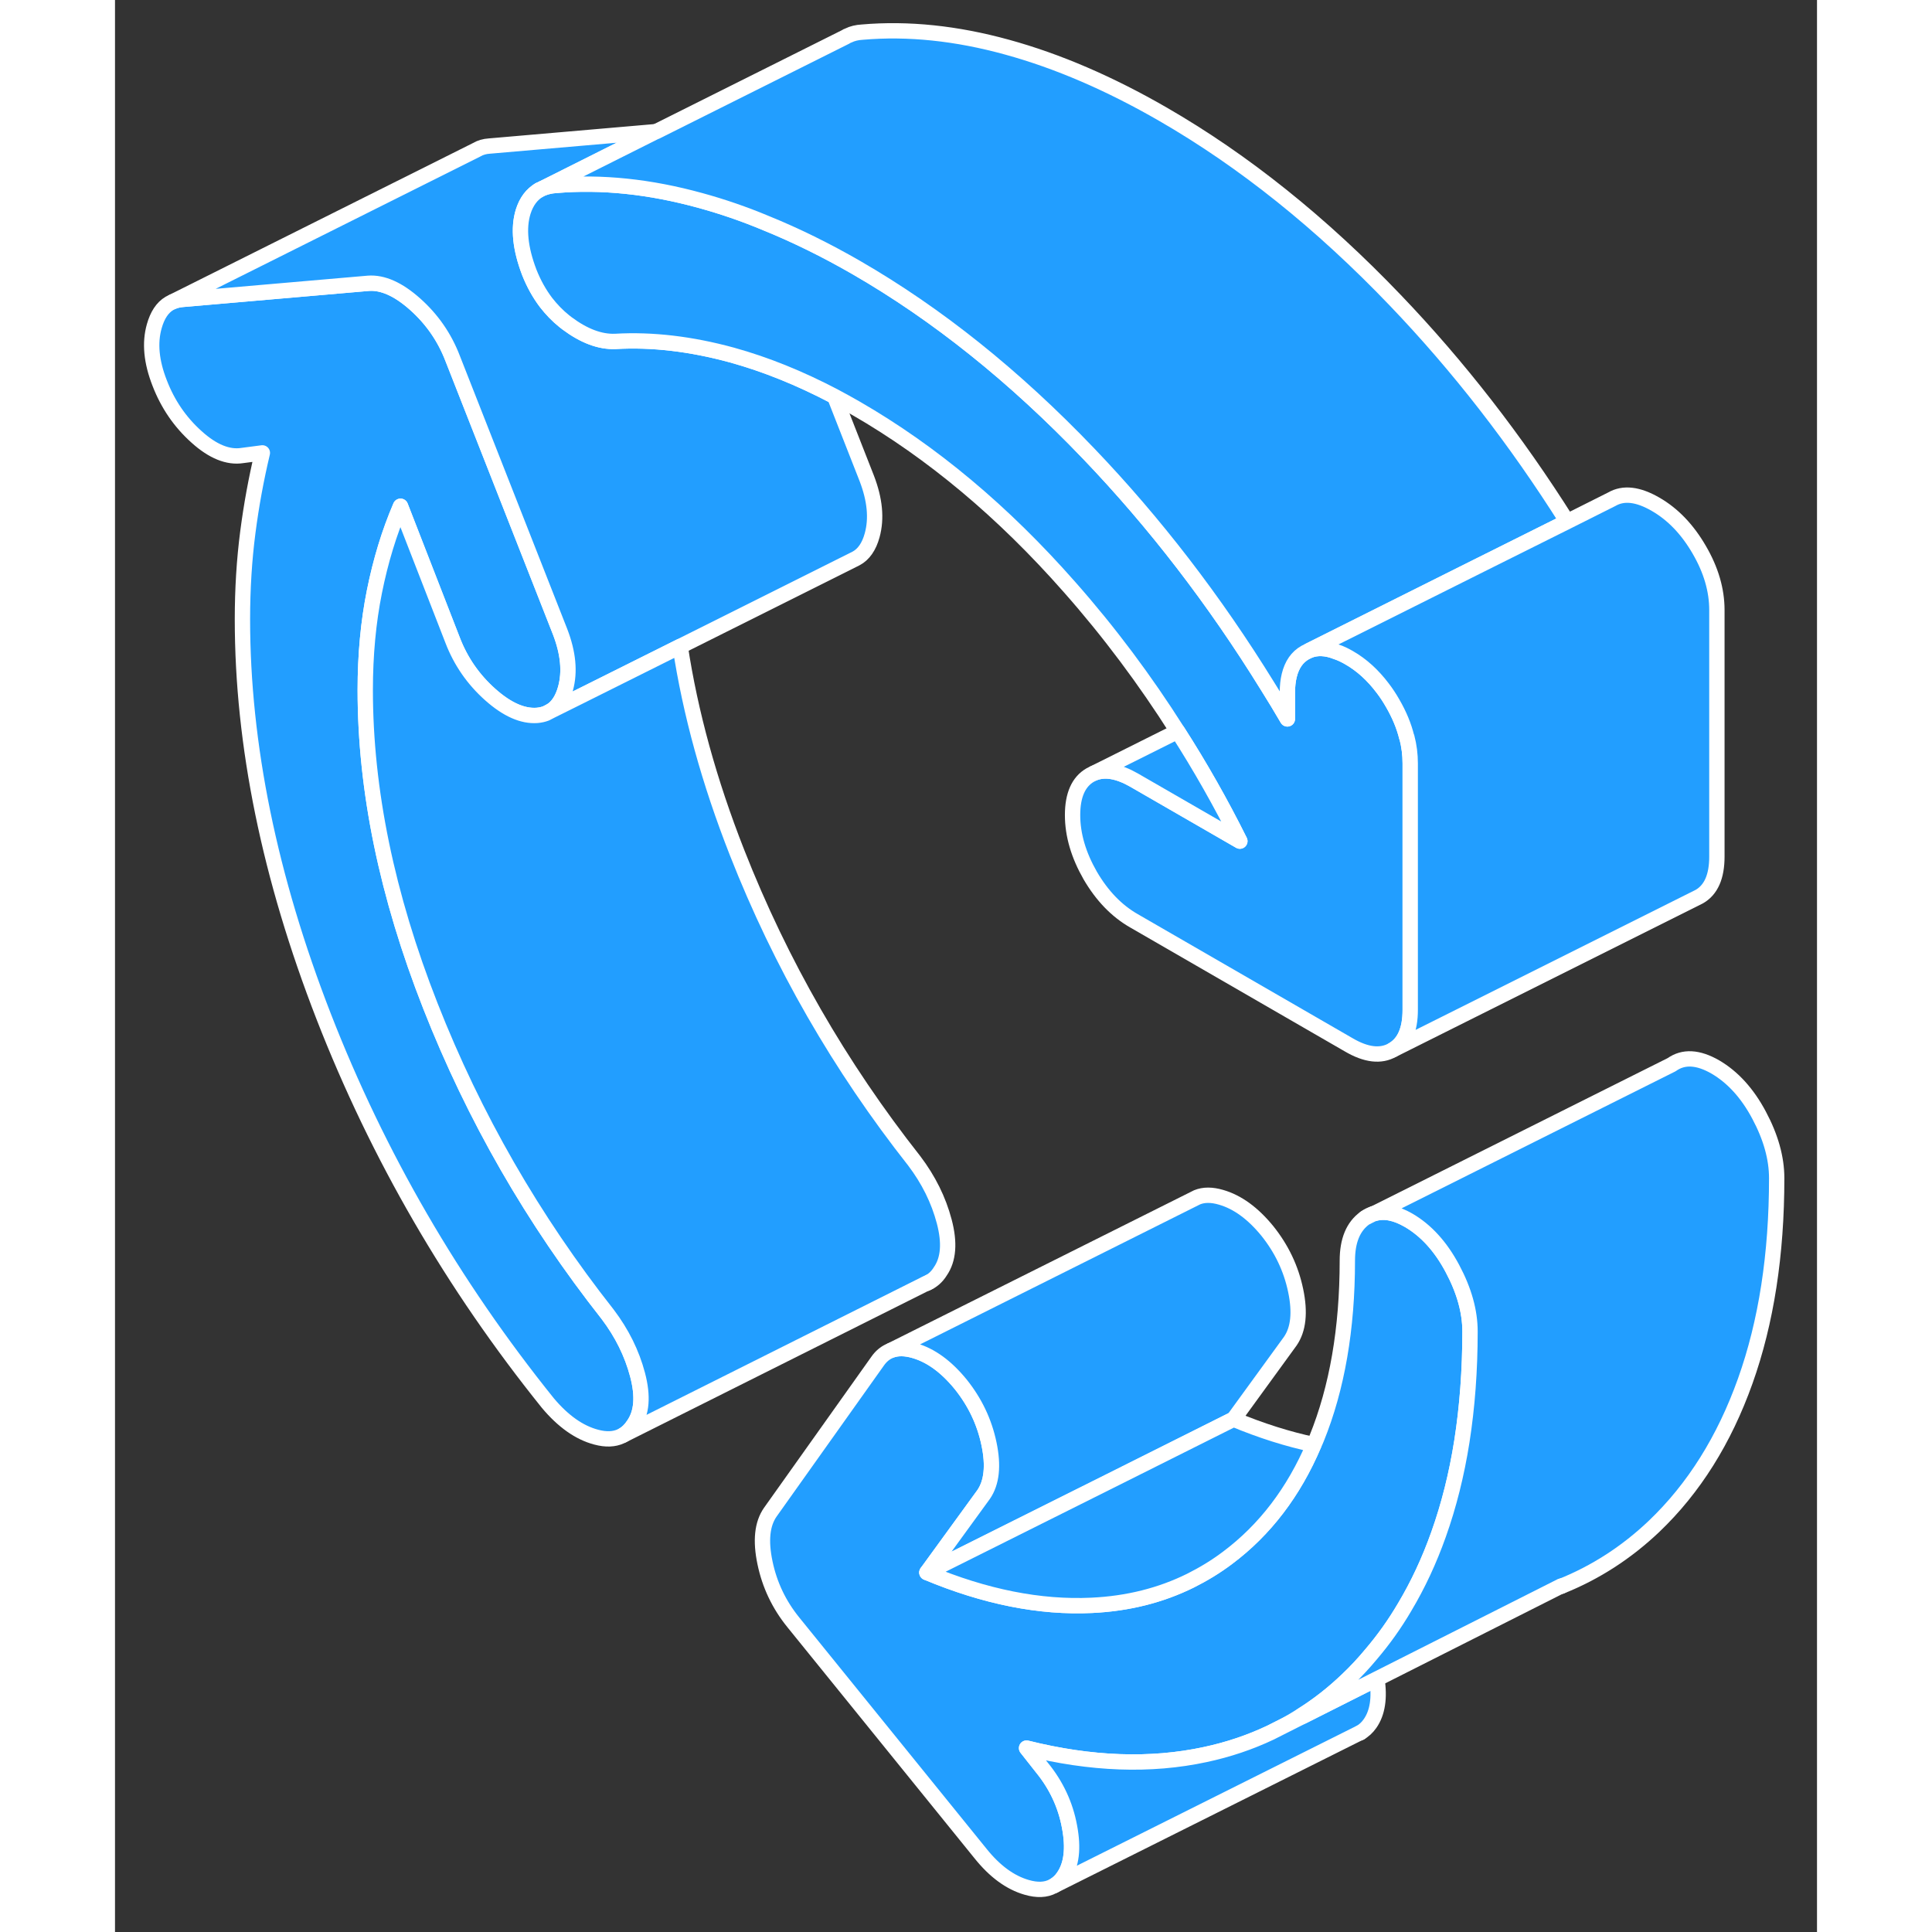 <svg width="48" height="48" viewBox="0 0 111 126" fill="#229EFF" xmlns="http://www.w3.org/2000/svg" stroke-width="1px" stroke-linecap="round" stroke-linejoin="round"><rect x="0" y="0" width="111" height="126" fill="#333333" stroke="none"/><path d="M81.52 79.436L82.07 79.156C81.88 79.216 81.691 79.306 81.52 79.436Z" stroke="white" stroke-linejoin="round"/><path d="M33.831 92.906C33.631 93.216 33.401 93.446 33.121 93.606L33.001 93.666C32.551 93.876 32.011 93.896 31.381 93.726C30.281 93.436 29.231 92.696 28.231 91.506C22.021 83.786 17.151 75.386 13.611 66.296C10.081 57.216 8.311 48.576 8.311 40.386C8.311 38.396 8.431 36.506 8.661 34.726C8.891 32.946 9.211 31.216 9.611 29.536L8.311 29.706C7.381 29.856 6.371 29.446 5.311 28.486C4.241 27.526 3.441 26.356 2.911 24.976C2.371 23.596 2.251 22.366 2.561 21.276C2.761 20.566 3.081 20.066 3.551 19.786L3.771 19.676C3.961 19.596 4.171 19.546 4.411 19.526L16.521 18.476C17.451 18.406 18.471 18.856 19.571 19.836C20.671 20.816 21.491 21.996 22.021 23.376L29.031 41.206C29.561 42.586 29.681 43.816 29.381 44.906C29.191 45.586 28.881 46.076 28.441 46.356L28.111 46.526C27.931 46.596 27.741 46.636 27.531 46.656C26.591 46.726 25.571 46.276 24.471 45.296C23.371 44.316 22.551 43.136 22.021 41.756L18.621 33.016C17.881 34.736 17.321 36.586 16.921 38.576C16.521 40.566 16.321 42.706 16.321 45.006C16.321 51.516 17.731 58.386 20.571 65.606C23.411 72.836 27.261 79.536 32.131 85.716C33.061 86.946 33.711 88.256 34.081 89.656C34.451 91.056 34.361 92.136 33.831 92.906Z" stroke="white" stroke-linejoin="round"/><path d="M88.37 86.836C88.37 89.376 88.19 91.756 87.84 93.996C87.5 96.156 86.99 98.186 86.32 100.066C85.71 101.786 84.97 103.366 84.11 104.806C83.46 105.916 82.73 106.936 81.92 107.886C81.44 108.466 80.92 109.026 80.37 109.546C79.44 110.436 78.45 111.216 77.39 111.876C77 112.126 76.6 112.366 76.19 112.576L75.36 112.996C74.03 113.626 72.61 114.106 71.11 114.426C67.54 115.196 63.65 115.056 59.45 114.006L60.45 115.276C61.39 116.426 61.99 117.716 62.25 119.126C62.52 120.546 62.39 121.636 61.85 122.406C61.68 122.656 61.48 122.836 61.25 122.976L61.17 123.016C60.71 123.266 60.13 123.286 59.45 123.086C58.38 122.776 57.38 122.046 56.45 120.886L44.24 105.806C43.3 104.646 42.69 103.356 42.39 101.916C42.09 100.486 42.2 99.386 42.74 98.616L49.74 88.766C49.95 88.466 50.21 88.246 50.5 88.116L50.61 88.066C51.04 87.906 51.55 87.916 52.14 88.086C53.21 88.396 54.21 89.126 55.15 90.276C56.08 91.436 56.7 92.726 57 94.166C57.3 95.596 57.18 96.696 56.65 97.466L52.95 102.556C56.75 104.146 60.33 104.856 63.7 104.696C66.05 104.586 68.2 104.046 70.14 103.086C70.98 102.666 71.79 102.176 72.56 101.596C74.99 99.776 76.87 97.316 78.19 94.216C78.26 94.076 78.31 93.946 78.37 93.806C79.7 90.526 80.37 86.656 80.37 82.216C80.37 80.916 80.75 79.986 81.52 79.436L82.07 79.156H82.11C82.77 78.946 83.52 79.096 84.37 79.586C85.5 80.246 86.46 81.296 87.22 82.726C87.99 84.166 88.37 85.536 88.37 86.836Z" stroke="white" stroke-linejoin="round"/><path d="M49.381 34.906C49.181 35.646 48.821 36.166 48.321 36.426L48.141 36.516L36.861 42.156L30.191 45.486L28.441 46.356C28.881 46.076 29.191 45.586 29.381 44.906C29.681 43.816 29.561 42.586 29.03 41.206L22.02 23.376C21.491 21.996 20.671 20.816 19.57 19.836C18.471 18.856 17.451 18.406 16.52 18.476L4.411 19.526C4.171 19.546 3.961 19.596 3.771 19.676L23.59 9.766C23.82 9.626 24.101 9.546 24.41 9.526L35.27 8.586L27.91 12.276L27.68 12.386C27.191 12.666 26.831 13.136 26.62 13.806C26.291 14.876 26.421 16.196 27.02 17.766C27.311 18.496 27.671 19.146 28.11 19.726C28.46 20.176 28.851 20.586 29.3 20.946C29.36 20.996 29.421 21.036 29.48 21.086C30.581 21.906 31.631 22.306 32.631 22.266C35.031 22.126 37.571 22.426 40.24 23.156C42.441 23.766 44.67 24.666 46.931 25.856L49.031 31.206C49.56 32.586 49.681 33.816 49.381 34.906Z" stroke="white" stroke-linejoin="round"/><path d="M81.85 112.406C81.66 112.676 81.44 112.876 81.18 113.016L80.99 113.106L61.25 122.976C61.48 122.836 61.68 122.656 61.85 122.406C62.39 121.636 62.52 120.546 62.25 119.126C61.99 117.716 61.39 116.426 60.45 115.276L59.45 114.006C63.65 115.056 67.54 115.196 71.11 114.426C72.61 114.106 74.03 113.626 75.36 112.996L76.19 112.576L77.46 111.936L82.3 109.496C82.49 110.736 82.34 111.706 81.85 112.406Z" stroke="white" stroke-linejoin="round"/><path d="M76.65 87.466L72.95 92.556L64.88 96.596L52.95 102.556L56.65 97.466C57.18 96.696 57.3 95.596 57 94.166C56.7 92.726 56.08 91.436 55.15 90.276C54.21 89.126 53.21 88.396 52.14 88.086C51.55 87.916 51.04 87.906 50.61 88.066L70.57 78.086C71.01 77.906 71.53 77.906 72.14 78.086C73.21 78.396 74.21 79.126 75.15 80.276C76.08 81.436 76.7 82.726 77 84.166C77.3 85.596 77.18 86.696 76.65 87.466Z" stroke="white" stroke-linejoin="round"/><path d="M78.19 94.216C76.87 97.316 74.99 99.776 72.56 101.596C71.79 102.176 70.98 102.666 70.14 103.086C68.2 104.046 66.05 104.586 63.7 104.696C60.33 104.856 56.75 104.146 52.95 102.556L64.88 96.596L72.95 92.556C74.75 93.306 76.49 93.856 78.19 94.216Z" stroke="white" stroke-linejoin="round"/><path d="M84.47 49.786V65.866C84.47 67.166 84.09 68.036 83.32 68.476C82.55 68.916 81.6 68.806 80.47 68.146L66.46 60.056C65.32 59.406 64.37 58.416 63.6 57.096C62.84 55.766 62.45 54.456 62.45 53.156C62.45 51.856 62.84 50.986 63.6 50.546L63.84 50.426C64.56 50.136 65.43 50.286 66.46 50.876L73.361 54.856C72.121 52.366 70.77 49.986 69.3 47.696C67.18 44.346 64.831 41.206 62.251 38.286C57.92 33.366 53.28 29.486 48.34 26.636C47.87 26.366 47.401 26.106 46.931 25.856C44.67 24.666 42.441 23.766 40.24 23.156C37.571 22.426 35.031 22.126 32.63 22.266C31.631 22.306 30.581 21.906 29.48 21.086C29.421 21.036 29.36 20.996 29.3 20.946C28.851 20.586 28.46 20.176 28.11 19.726C27.671 19.146 27.31 18.496 27.02 17.766C26.42 16.196 26.291 14.876 26.62 13.806C26.831 13.136 27.191 12.666 27.68 12.386L27.91 12.276C28.16 12.176 28.43 12.116 28.73 12.096C31.73 11.836 34.88 12.166 38.181 13.076C39.6 13.466 41.041 13.956 42.49 14.566C44.41 15.346 46.36 16.306 48.34 17.446C53.61 20.486 58.67 24.536 63.501 29.586C67.8 34.076 71.701 39.136 75.171 44.756C75.611 45.456 76.04 46.166 76.46 46.886V45.166C76.46 44.756 76.5 44.386 76.58 44.056C76.75 43.356 77.091 42.856 77.621 42.556L77.88 42.426C78.4 42.226 78.99 42.246 79.671 42.516C79.921 42.596 80.19 42.726 80.47 42.886C81.31 43.366 82.04 44.036 82.68 44.886C82.91 45.186 83.12 45.506 83.32 45.856C83.75 46.596 84.061 47.336 84.24 48.066H84.251C84.4 48.646 84.47 49.216 84.47 49.786Z" stroke="white" stroke-linejoin="round"/><path d="M94.71 34.016L88.82 36.956L77.88 42.426L77.62 42.556C77.09 42.856 76.75 43.356 76.58 44.056C76.5 44.386 76.46 44.756 76.46 45.166V46.886C76.04 46.166 75.61 45.456 75.17 44.756C71.7 39.136 67.8 34.076 63.5 29.586C58.67 24.536 53.61 20.486 48.34 17.446C46.36 16.306 44.41 15.346 42.49 14.566C41.04 13.956 39.6 13.466 38.18 13.076C34.88 12.166 31.73 11.836 28.73 12.096C28.43 12.116 28.16 12.176 27.91 12.276L35.27 8.586H35.29L47.65 2.406C47.71 2.366 47.76 2.336 47.83 2.316C48.09 2.186 48.39 2.116 48.73 2.096C51.73 1.836 54.88 2.166 58.18 3.076C61.49 3.986 64.87 5.446 68.34 7.446C73.61 10.486 78.67 14.536 83.5 19.586C87.61 23.876 91.35 28.686 94.71 34.016Z" stroke="white" stroke-linejoin="round"/><path d="M27.681 12.386L27.621 12.416" stroke="white" stroke-linejoin="round"/><path d="M104.471 39.786V55.866C104.471 57.166 104.091 58.036 103.321 58.476L83.321 68.476C84.091 68.036 84.471 67.166 84.471 65.866V49.786C84.471 49.216 84.401 48.646 84.251 48.076H84.241C84.061 47.336 83.751 46.596 83.321 45.856C83.121 45.506 82.911 45.186 82.681 44.886C82.041 44.036 81.311 43.366 80.471 42.886C80.191 42.726 79.921 42.596 79.671 42.516C78.991 42.246 78.401 42.226 77.881 42.426L88.821 36.956L94.711 34.016L97.621 32.556C98.381 32.116 99.331 32.226 100.471 32.886C101.601 33.536 102.551 34.526 103.321 35.856C104.091 37.176 104.471 38.486 104.471 39.786Z" stroke="white" stroke-linejoin="round"/><path d="M73.361 54.856L66.461 50.876C65.431 50.286 64.561 50.136 63.841 50.426L69.301 47.696C70.771 49.986 72.121 52.366 73.361 54.856Z" stroke="white" stroke-linejoin="round"/><path d="M53.83 82.906C53.59 83.296 53.28 83.556 52.91 83.706L52.85 83.726L33.12 93.606C33.4 93.446 33.63 93.216 33.83 92.906C34.36 92.136 34.45 91.056 34.08 89.656C33.71 88.256 33.06 86.946 32.13 85.716C27.26 79.536 23.41 72.836 20.57 65.606C17.73 58.386 16.32 51.516 16.32 45.006C16.32 42.706 16.52 40.566 16.92 38.576C17.32 36.586 17.88 34.736 18.62 33.016L22.02 41.756C22.55 43.136 23.37 44.316 24.47 45.296C25.57 46.276 26.59 46.726 27.53 46.656C27.74 46.636 27.93 46.596 28.11 46.526L28.44 46.356L30.19 45.486L36.86 42.156C37.52 46.496 38.75 50.976 40.57 55.606C43.41 62.836 47.26 69.536 52.13 75.716C53.06 76.946 53.71 78.256 54.08 79.656C54.45 81.056 54.36 82.136 53.83 82.906Z" stroke="white" stroke-linejoin="round"/><path d="M53.12 83.596L52.91 83.706" stroke="white" stroke-linejoin="round"/><path d="M81.231 112.996L81.181 113.016" stroke="white" stroke-linejoin="round"/><path d="M108.371 76.836C108.371 81.816 107.691 86.226 106.321 90.066C104.951 93.906 102.971 97.066 100.371 99.546C98.581 101.246 96.561 102.556 94.311 103.456H94.271L82.301 109.496L77.461 111.936C77.461 111.936 77.411 111.906 77.391 111.876C78.451 111.216 79.441 110.436 80.371 109.546C80.921 109.026 81.441 108.466 81.921 107.886C82.731 106.936 83.461 105.916 84.111 104.806C84.971 103.366 85.711 101.786 86.321 100.066C86.991 98.186 87.501 96.156 87.841 93.996C88.191 91.756 88.371 89.376 88.371 86.836C88.371 85.536 87.991 84.166 87.221 82.726C86.461 81.296 85.501 80.246 84.371 79.586C83.521 79.096 82.771 78.946 82.111 79.146L101.521 69.436C102.291 68.886 103.241 68.936 104.371 69.586C105.501 70.246 106.461 71.296 107.221 72.726C107.991 74.166 108.371 75.536 108.371 76.836Z" stroke="white" stroke-linejoin="round"/><path d="M94.361 103.426L94.311 103.456" stroke="white" stroke-linejoin="round"/></svg>
